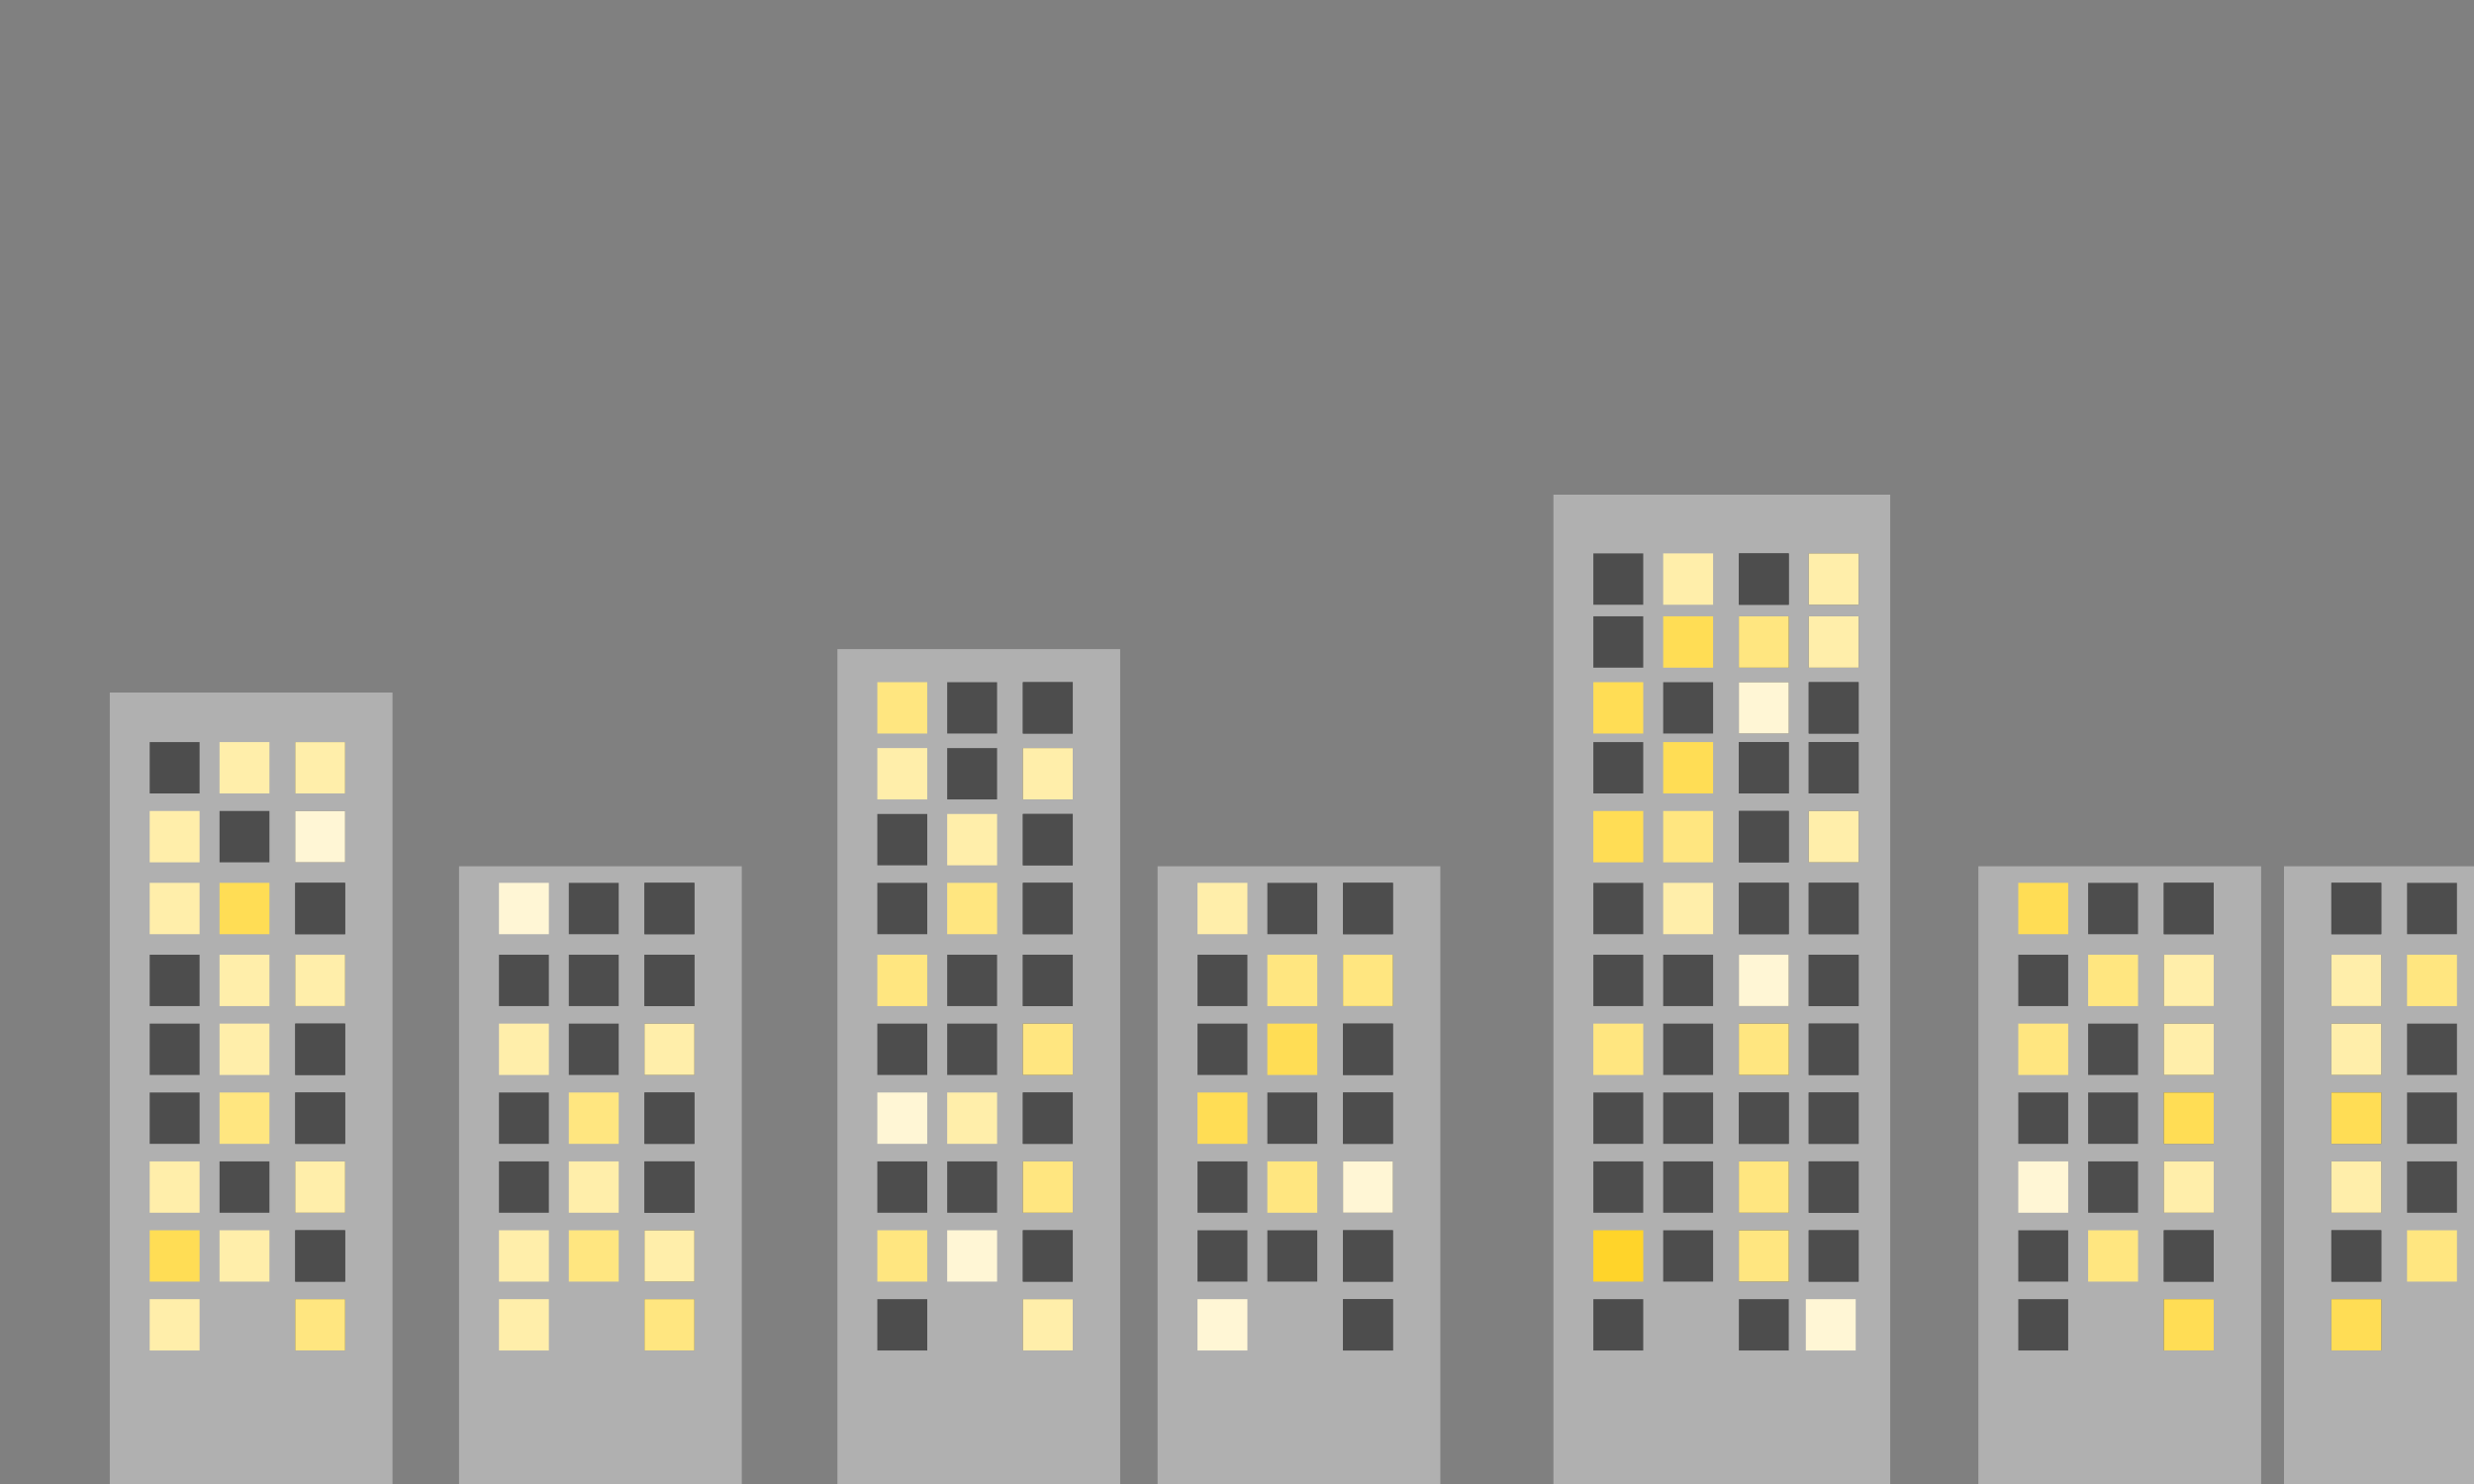 <?xml version="1.0" encoding="UTF-8" standalone="no"?>
<!-- Created with Inkscape (http://www.inkscape.org/) -->

<svg
   xmlns:dc="http://purl.org/dc/elements/1.1/"
   xmlns:cc="http://creativecommons.org/ns#"
   xmlns:rdf="http://www.w3.org/1999/02/22-rdf-syntax-ns#"
   xmlns:svg="http://www.w3.org/2000/svg"
   xmlns="http://www.w3.org/2000/svg"
   xmlns:sodipodi="http://sodipodi.sourceforge.net/DTD/sodipodi-0.dtd"
   xmlns:inkscape="http://www.inkscape.org/namespaces/inkscape"
   width="1700"
   height="1020"
   id="svg3656"
   version="1.1"
   inkscape:version="0.47 r22583"
   sodipodi:docname="city1 bg2.svg"
   inkscape:export-filename="/Users/devyn/Sandbox/luta_drafting/img/city1 bg2.png"
   inkscape:export-xdpi="90"
   inkscape:export-ydpi="90">
  <rect width="100%" height="100%" fill="#808080" stroke="none"/>
  <defs
     id="defs3658">
    <inkscape:perspective
       sodipodi:type="inkscape:persp3d"
       inkscape:vp_x="0 : 526.18109 : 1"
       inkscape:vp_y="0 : 1000 : 0"
       inkscape:vp_z="744.09448 : 526.18109 : 1"
       inkscape:persp3d-origin="372.04724 : 350.78739 : 1"
       id="perspective3664" />
    <inkscape:perspective
       id="perspective3687"
       inkscape:persp3d-origin="0.5 : 0.33333333 : 1"
       inkscape:vp_z="1 : 0.5 : 1"
       inkscape:vp_y="0 : 1000 : 0"
       inkscape:vp_x="0 : 0.5 : 1"
       sodipodi:type="inkscape:persp3d" />
  </defs>
  <sodipodi:namedview
     id="base"
     pagecolor="#ffffff"
     bordercolor="#666666"
     borderopacity="1.0"
     inkscape:pageopacity="0.0"
     inkscape:pageshadow="2"
     inkscape:zoom="0.35"
     inkscape:cx="1292.9064"
     inkscape:cy="403.1195"
     inkscape:document-units="px"
     inkscape:current-layer="layer1"
     showgrid="false"
     inkscape:window-width="1280"
     inkscape:window-height="681"
     inkscape:window-x="0"
     inkscape:window-y="0"
     inkscape:window-maximized="0" />
  <g
     inkscape:label="Layer 1"
     inkscape:groupmode="layer"
     id="layer1"
     transform="translate(0,-32.362)">
    <rect
       style="fill:#b0b0b0;fill-opacity:1;stroke:none"
       id="rect4215"
       width="194.286"
       height="544"
       x="75.429"
       y="508.362" />
    <rect
       style="fill:#4d4d4d;fill-opacity:1;stroke:none"
       id="rect4221"
       width="34.286"
       height="35.289"
       x="102.857"
       y="542.425" />
    <rect
       y="542.425"
       x="150.857"
       height="35.289"
       width="34.286"
       id="rect4227"
       style="fill:#ffeeaa;fill-opacity:1;stroke:none" />
    <rect
       style="fill:#4d4d4d;fill-opacity:1;stroke:none"
       id="rect4229"
       width="34.286"
       height="35.289"
       x="202.857"
       y="542.425" />
    <rect
       y="542.425"
       x="202.857"
       height="35.289"
       width="34.286"
       id="rect4231"
       style="fill:#ffeeaa;fill-opacity:1;stroke:none" />
    <rect
       y="589.771"
       x="102.857"
       height="35.289"
       width="34.286"
       id="rect4237"
       style="fill:#ffeeaa;fill-opacity:1;stroke:none" />
    <rect
       style="fill:#4d4d4d;fill-opacity:1;stroke:none"
       id="rect4239"
       width="34.286"
       height="35.289"
       x="150.857"
       y="589.771" />
    <rect
       y="589.771"
       x="202.857"
       height="35.289"
       width="34.286"
       id="rect4241"
       style="fill:#4d4d4d;fill-opacity:1;stroke:none" />
    <rect
       style="fill:#fff6d5;fill-opacity:1;stroke:none"
       id="rect4243"
       width="34.286"
       height="35.289"
       x="202.857"
       y="589.771" />
    <rect
       style="fill:#ffeeaa;fill-opacity:1;stroke:none"
       id="rect4245"
       width="34.286"
       height="35.289"
       x="102.857"
       y="639.176" />
    <rect
       y="639.176"
       x="150.857"
       height="35.289"
       width="34.286"
       id="rect4247"
       style="fill:#ffdd55;fill-opacity:1;stroke:none" />
    <rect
       style="fill:#4d4d4d;fill-opacity:1;stroke:none"
       id="rect4249"
       width="34.286"
       height="35.289"
       x="202.857"
       y="639.176" />
    <rect
       y="639.176"
       x="202.857"
       height="35.289"
       width="34.286"
       id="rect4251"
       style="fill:#4d4d4d;fill-opacity:1;stroke:none" />
    <rect
       y="688.581"
       x="102.857"
       height="35.289"
       width="34.286"
       id="rect4253"
       style="fill:#4d4d4d;fill-opacity:1;stroke:none" />
    <rect
       style="fill:#ffeeaa;fill-opacity:1;stroke:none"
       id="rect4255"
       width="34.286"
       height="35.289"
       x="150.857"
       y="688.581" />
    <rect
       y="688.581"
       x="202.857"
       height="35.289"
       width="34.286"
       id="rect4257"
       style="fill:#4d4d4d;fill-opacity:1;stroke:none" />
    <rect
       style="fill:#ffeeaa;fill-opacity:1;stroke:none"
       id="rect4259"
       width="34.286"
       height="35.289"
       x="202.857"
       y="688.581" />
    <rect
       style="fill:#4d4d4d;fill-opacity:1;stroke:none"
       id="rect4261"
       width="34.286"
       height="35.289"
       x="102.857"
       y="735.927" />
    <rect
       y="735.927"
       x="150.857"
       height="35.289"
       width="34.286"
       id="rect4263"
       style="fill:#ffeeaa;fill-opacity:1;stroke:none" />
    <rect
       style="fill:#4d4d4d;fill-opacity:1;stroke:none"
       id="rect4265"
       width="34.286"
       height="35.289"
       x="202.857"
       y="735.927" />
    <rect
       y="735.927"
       x="202.857"
       height="35.289"
       width="34.286"
       id="rect4267"
       style="fill:#4d4d4d;fill-opacity:1;stroke:none" />
    <rect
       y="783.274"
       x="102.857"
       height="35.289"
       width="34.286"
       id="rect4269"
       style="fill:#4d4d4d;fill-opacity:1;stroke:none" />
    <rect
       style="fill:#ffe680;fill-opacity:1;stroke:none"
       id="rect4271"
       width="34.286"
       height="35.289"
       x="150.857"
       y="783.274" />
    <rect
       y="783.274"
       x="202.857"
       height="35.289"
       width="34.286"
       id="rect4273"
       style="fill:#4d4d4d;fill-opacity:1;stroke:none" />
    <rect
       style="fill:#4d4d4d;fill-opacity:1;stroke:none"
       id="rect4275"
       width="34.286"
       height="35.289"
       x="202.857"
       y="783.274" />
    <rect
       style="fill:#ffeeaa;fill-opacity:1;stroke:none"
       id="rect4277"
       width="34.286"
       height="35.289"
       x="102.857"
       y="830.62" />
    <rect
       y="830.62"
       x="150.857"
       height="35.289"
       width="34.286"
       id="rect4279"
       style="fill:#4d4d4d;fill-opacity:1;stroke:none" />
    <rect
       style="fill:#4d4d4d;fill-opacity:1;stroke:none"
       id="rect4281"
       width="34.286"
       height="35.289"
       x="202.857"
       y="830.62" />
    <rect
       y="830.62"
       x="202.857"
       height="35.289"
       width="34.286"
       id="rect4283"
       style="fill:#ffeeaa;fill-opacity:1;stroke:none" />
    <rect
       y="877.966"
       x="102.857"
       height="35.289"
       width="34.286"
       id="rect4285"
       style="fill:#ffdd55;fill-opacity:1;stroke:none" />
    <rect
       style="fill:#ffeeaa;fill-opacity:1;stroke:none"
       id="rect4287"
       width="34.286"
       height="35.289"
       x="150.857"
       y="877.966" />
    <rect
       y="877.966"
       x="202.857"
       height="35.289"
       width="34.286"
       id="rect4289"
       style="fill:#4d4d4d;fill-opacity:1;stroke:none" />
    <rect
       style="fill:#4d4d4d;fill-opacity:1;stroke:none"
       id="rect4291"
       width="34.286"
       height="35.289"
       x="202.857"
       y="877.966" />
    <rect
       style="fill:#ffeeaa;fill-opacity:1;stroke:none"
       id="rect4293"
       width="34.286"
       height="35.289"
       x="102.857"
       y="925.313" />
    <rect
       style="fill:#4d4d4d;fill-opacity:1;stroke:none"
       id="rect4297"
       width="34.286"
       height="35.289"
       x="202.857"
       y="925.313" />
    <rect
       y="925.313"
       x="202.857"
       height="35.289"
       width="34.286"
       id="rect4299"
       style="fill:#ffe680;fill-opacity:1;stroke:none" />
    <rect
       style="fill:#b0b0b0;fill-opacity:1;stroke:none"
       id="rect4344"
       width="194.286"
       height="424.585"
       x="315.429"
       y="627.777" />
    <rect
       y="639.176"
       x="342.857"
       height="35.289"
       width="34.286"
       id="rect4362"
       style="fill:#fff6d5;fill-opacity:1;stroke:none" />
    <rect
       style="fill:#4d4d4d;fill-opacity:1;stroke:none"
       id="rect4364"
       width="34.286"
       height="35.289"
       x="390.857"
       y="639.176" />
    <rect
       y="639.176"
       x="442.857"
       height="35.289"
       width="34.286"
       id="rect4366"
       style="fill:#4d4d4d;fill-opacity:1;stroke:none" />
    <rect
       style="fill:#4d4d4d;fill-opacity:1;stroke:none"
       id="rect4368"
       width="34.286"
       height="35.289"
       x="442.857"
       y="639.176" />
    <rect
       style="fill:#4d4d4d;fill-opacity:1;stroke:none"
       id="rect4370"
       width="34.286"
       height="35.289"
       x="342.857"
       y="688.581" />
    <rect
       y="688.581"
       x="390.857"
       height="35.289"
       width="34.286"
       id="rect4372"
       style="fill:#4d4d4d;fill-opacity:1;stroke:none" />
    <rect
       style="fill:#4d4d4d;fill-opacity:1;stroke:none"
       id="rect4374"
       width="34.286"
       height="35.289"
       x="442.857"
       y="688.581" />
    <rect
       y="688.581"
       x="442.857"
       height="35.289"
       width="34.286"
       id="rect4376"
       style="fill:#4d4d4d;fill-opacity:1;stroke:none" />
    <rect
       y="735.927"
       x="342.857"
       height="35.289"
       width="34.286"
       id="rect4378"
       style="fill:#ffeeaa;fill-opacity:1;stroke:none" />
    <rect
       style="fill:#4d4d4d;fill-opacity:1;stroke:none"
       id="rect4380"
       width="34.286"
       height="35.289"
       x="390.857"
       y="735.927" />
    <rect
       y="735.927"
       x="442.857"
       height="35.289"
       width="34.286"
       id="rect4382"
       style="fill:#4d4d4d;fill-opacity:1;stroke:none" />
    <rect
       style="fill:#ffeeaa;fill-opacity:1;stroke:none"
       id="rect4384"
       width="34.286"
       height="35.289"
       x="442.857"
       y="735.927" />
    <rect
       style="fill:#4d4d4d;fill-opacity:1;stroke:none"
       id="rect4386"
       width="34.286"
       height="35.289"
       x="342.857"
       y="783.274" />
    <rect
       y="783.274"
       x="390.857"
       height="35.289"
       width="34.286"
       id="rect4388"
       style="fill:#ffe680;fill-opacity:1;stroke:none" />
    <rect
       style="fill:#4d4d4d;fill-opacity:1;stroke:none"
       id="rect4390"
       width="34.286"
       height="35.289"
       x="442.857"
       y="783.274" />
    <rect
       y="783.274"
       x="442.857"
       height="35.289"
       width="34.286"
       id="rect4392"
       style="fill:#4d4d4d;fill-opacity:1;stroke:none" />
    <rect
       y="830.62"
       x="342.857"
       height="35.289"
       width="34.286"
       id="rect4394"
       style="fill:#4d4d4d;fill-opacity:1;stroke:none" />
    <rect
       style="fill:#ffeeaa;fill-opacity:1;stroke:none"
       id="rect4396"
       width="34.286"
       height="35.289"
       x="390.857"
       y="830.62" />
    <rect
       y="830.62"
       x="442.857"
       height="35.289"
       width="34.286"
       id="rect4398"
       style="fill:#4d4d4d;fill-opacity:1;stroke:none" />
    <rect
       style="fill:#4d4d4d;fill-opacity:1;stroke:none"
       id="rect4400"
       width="34.286"
       height="35.289"
       x="442.857"
       y="830.62" />
    <rect
       style="fill:#ffeeaa;fill-opacity:1;stroke:none"
       id="rect4402"
       width="34.286"
       height="35.289"
       x="342.857"
       y="877.966" />
    <rect
       y="877.966"
       x="390.857"
       height="35.289"
       width="34.286"
       id="rect4404"
       style="fill:#ffe680;fill-opacity:1;stroke:none" />
    <rect
       style="fill:#4d4d4d;fill-opacity:1;stroke:none"
       id="rect4406"
       width="34.286"
       height="35.289"
       x="442.857"
       y="877.966" />
    <rect
       y="877.966"
       x="442.857"
       height="35.289"
       width="34.286"
       id="rect4408"
       style="fill:#ffeeaa;fill-opacity:1;stroke:none" />
    <rect
       y="925.313"
       x="342.857"
       height="35.289"
       width="34.286"
       id="rect4410"
       style="fill:#ffeeaa;fill-opacity:1;stroke:none" />
    <rect
       y="925.313"
       x="442.857"
       height="35.289"
       width="34.286"
       id="rect4412"
       style="fill:#4d4d4d;fill-opacity:1;stroke:none" />
    <rect
       style="fill:#ffe680;fill-opacity:1;stroke:none"
       id="rect4414"
       width="34.286"
       height="35.289"
       x="442.857"
       y="925.313" />
    <rect
       y="478.508"
       x="575.429"
       height="573.854"
       width="194.286"
       id="rect4418"
       style="fill:#b0b0b0;fill-opacity:1;stroke:none" />
    <rect
       style="fill:#4d4d4d;fill-opacity:1;stroke:none"
       id="rect4420"
       width="34.286"
       height="35.289"
       x="602.857"
       y="639.176" />
    <rect
       y="639.176"
       x="650.857"
       height="35.289"
       width="34.286"
       id="rect4422"
       style="fill:#ffe680;fill-opacity:1;stroke:none" />
    <rect
       style="fill:#4d4d4d;fill-opacity:1;stroke:none"
       id="rect4424"
       width="34.286"
       height="35.289"
       x="702.857"
       y="639.176" />
    <rect
       y="639.176"
       x="702.857"
       height="35.289"
       width="34.286"
       id="rect4426"
       style="fill:#4d4d4d;fill-opacity:1;stroke:none" />
    <rect
       y="688.581"
       x="602.857"
       height="35.289"
       width="34.286"
       id="rect4428"
       style="fill:#ffe680;fill-opacity:1;stroke:none" />
    <rect
       style="fill:#4d4d4d;fill-opacity:1;stroke:none"
       id="rect4430"
       width="34.286"
       height="35.289"
       x="650.857"
       y="688.581" />
    <rect
       y="688.581"
       x="702.857"
       height="35.289"
       width="34.286"
       id="rect4432"
       style="fill:#4d4d4d;fill-opacity:1;stroke:none" />
    <rect
       style="fill:#4d4d4d;fill-opacity:1;stroke:none"
       id="rect4434"
       width="34.286"
       height="35.289"
       x="702.857"
       y="688.581" />
    <rect
       style="fill:#4d4d4d;fill-opacity:1;stroke:none"
       id="rect4436"
       width="34.286"
       height="35.289"
       x="602.857"
       y="735.927" />
    <rect
       y="735.927"
       x="650.857"
       height="35.289"
       width="34.286"
       id="rect4438"
       style="fill:#4d4d4d;fill-opacity:1;stroke:none" />
    <rect
       style="fill:#4d4d4d;fill-opacity:1;stroke:none"
       id="rect4440"
       width="34.286"
       height="35.289"
       x="702.857"
       y="735.927" />
    <rect
       y="735.927"
       x="702.857"
       height="35.289"
       width="34.286"
       id="rect4442"
       style="fill:#ffe680;fill-opacity:1;stroke:none" />
    <rect
       y="783.274"
       x="602.857"
       height="35.289"
       width="34.286"
       id="rect4444"
       style="fill:#fff6d5;fill-opacity:1;stroke:none" />
    <rect
       style="fill:#ffeeaa;fill-opacity:1;stroke:none"
       id="rect4446"
       width="34.286"
       height="35.289"
       x="650.857"
       y="783.274" />
    <rect
       y="783.274"
       x="702.857"
       height="35.289"
       width="34.286"
       id="rect4448"
       style="fill:#4d4d4d;fill-opacity:1;stroke:none" />
    <rect
       style="fill:#4d4d4d;fill-opacity:1;stroke:none"
       id="rect4450"
       width="34.286"
       height="35.289"
       x="702.857"
       y="783.274" />
    <rect
       style="fill:#4d4d4d;fill-opacity:1;stroke:none"
       id="rect4452"
       width="34.286"
       height="35.289"
       x="602.857"
       y="830.62" />
    <rect
       y="830.62"
       x="650.857"
       height="35.289"
       width="34.286"
       id="rect4454"
       style="fill:#4d4d4d;fill-opacity:1;stroke:none" />
    <rect
       style="fill:#4d4d4d;fill-opacity:1;stroke:none"
       id="rect4456"
       width="34.286"
       height="35.289"
       x="702.857"
       y="830.62" />
    <rect
       y="830.62"
       x="702.857"
       height="35.289"
       width="34.286"
       id="rect4458"
       style="fill:#ffe680;fill-opacity:1;stroke:none" />
    <rect
       y="877.966"
       x="602.857"
       height="35.289"
       width="34.286"
       id="rect4460"
       style="fill:#ffe680;fill-opacity:1;stroke:none" />
    <rect
       style="fill:#fff6d5;fill-opacity:1;stroke:none"
       id="rect4462"
       width="34.286"
       height="35.289"
       x="650.857"
       y="877.966" />
    <rect
       y="877.966"
       x="702.857"
       height="35.289"
       width="34.286"
       id="rect4464"
       style="fill:#4d4d4d;fill-opacity:1;stroke:none" />
    <rect
       style="fill:#4d4d4d;fill-opacity:1;stroke:none"
       id="rect4466"
       width="34.286"
       height="35.289"
       x="702.857"
       y="877.966" />
    <rect
       style="fill:#4d4d4d;fill-opacity:1;stroke:none"
       id="rect4468"
       width="34.286"
       height="35.289"
       x="602.857"
       y="925.313" />
    <rect
       style="fill:#4d4d4d;fill-opacity:1;stroke:none"
       id="rect4470"
       width="34.286"
       height="35.289"
       x="702.857"
       y="925.313" />
    <rect
       y="925.313"
       x="702.857"
       height="35.289"
       width="34.286"
       id="rect4472"
       style="fill:#ffeeaa;fill-opacity:1;stroke:none" />
    <rect
       y="591.83"
       x="602.857"
       height="35.289"
       width="34.286"
       id="rect4474"
       style="fill:#4d4d4d;fill-opacity:1;stroke:none" />
    <rect
       style="fill:#ffeeaa;fill-opacity:1;stroke:none"
       id="rect4476"
       width="34.286"
       height="35.289"
       x="650.857"
       y="591.83" />
    <rect
       y="591.83"
       x="702.857"
       height="35.289"
       width="34.286"
       id="rect4478"
       style="fill:#4d4d4d;fill-opacity:1;stroke:none" />
    <rect
       style="fill:#4d4d4d;fill-opacity:1;stroke:none"
       id="rect4480"
       width="34.286"
       height="35.289"
       x="702.857"
       y="591.83" />
    <rect
       style="fill:#ffeeaa;fill-opacity:1;stroke:none"
       id="rect4482"
       width="34.286"
       height="35.289"
       x="602.857"
       y="546.542" />
    <rect
       y="546.542"
       x="650.857"
       height="35.289"
       width="34.286"
       id="rect4484"
       style="fill:#4d4d4d;fill-opacity:1;stroke:none" />
    <rect
       style="fill:#4d4d4d;fill-opacity:1;stroke:none"
       id="rect4486"
       width="34.286"
       height="35.289"
       x="702.857"
       y="546.542" />
    <rect
       y="546.542"
       x="702.857"
       height="35.289"
       width="34.286"
       id="rect4488"
       style="fill:#ffeeaa;fill-opacity:1;stroke:none" />
    <rect
       y="501.254"
       x="602.857"
       height="35.289"
       width="34.286"
       id="rect4490"
       style="fill:#ffe680;fill-opacity:1;stroke:none" />
    <rect
       style="fill:#4d4d4d;fill-opacity:1;stroke:none"
       id="rect4492"
       width="34.286"
       height="35.289"
       x="650.857"
       y="501.254" />
    <rect
       y="501.254"
       x="702.857"
       height="35.289"
       width="34.286"
       id="rect4494"
       style="fill:#4d4d4d;fill-opacity:1;stroke:none" />
    <rect
       style="fill:#4d4d4d;fill-opacity:1;stroke:none"
       id="rect4496"
       width="34.286"
       height="35.289"
       x="702.857"
       y="501.254" />
    <rect
       y="627.777"
       x="795.429"
       height="424.585"
       width="194.286"
       id="rect4500"
       style="fill:#b0b0b0;fill-opacity:1;stroke:none" />
    <rect
       style="fill:#ffeeaa;fill-opacity:1;stroke:none"
       id="rect4502"
       width="34.286"
       height="35.289"
       x="822.857"
       y="639.176" />
    <rect
       y="639.176"
       x="870.857"
       height="35.289"
       width="34.286"
       id="rect4504"
       style="fill:#4d4d4d;fill-opacity:1;stroke:none" />
    <rect
       style="fill:#4d4d4d;fill-opacity:1;stroke:none"
       id="rect4506"
       width="34.286"
       height="35.289"
       x="922.857"
       y="639.176" />
    <rect
       y="639.176"
       x="922.857"
       height="35.289"
       width="34.286"
       id="rect4508"
       style="fill:#4d4d4d;fill-opacity:1;stroke:none" />
    <rect
       y="688.581"
       x="822.857"
       height="35.289"
       width="34.286"
       id="rect4510"
       style="fill:#4d4d4d;fill-opacity:1;stroke:none" />
    <rect
       style="fill:#ffe680;fill-opacity:1;stroke:none"
       id="rect4512"
       width="34.286"
       height="35.289"
       x="870.857"
       y="688.581" />
    <rect
       y="688.581"
       x="922.857"
       height="35.289"
       width="34.286"
       id="rect4514"
       style="fill:#4d4d4d;fill-opacity:1;stroke:none" />
    <rect
       style="fill:#ffe680;fill-opacity:1;stroke:none"
       id="rect4516"
       width="34.286"
       height="35.289"
       x="922.857"
       y="688.581" />
    <rect
       style="fill:#4d4d4d;fill-opacity:1;stroke:none"
       id="rect4518"
       width="34.286"
       height="35.289"
       x="822.857"
       y="735.927" />
    <rect
       y="735.927"
       x="870.857"
       height="35.289"
       width="34.286"
       id="rect4520"
       style="fill:#ffdd55;fill-opacity:1;stroke:none" />
    <rect
       style="fill:#4d4d4d;fill-opacity:1;stroke:none"
       id="rect4522"
       width="34.286"
       height="35.289"
       x="922.857"
       y="735.927" />
    <rect
       y="735.927"
       x="922.857"
       height="35.289"
       width="34.286"
       id="rect4524"
       style="fill:#4d4d4d;fill-opacity:1;stroke:none" />
    <rect
       y="783.274"
       x="822.857"
       height="35.289"
       width="34.286"
       id="rect4526"
       style="fill:#ffdd55;fill-opacity:1;stroke:none" />
    <rect
       style="fill:#4d4d4d;fill-opacity:1;stroke:none"
       id="rect4528"
       width="34.286"
       height="35.289"
       x="870.857"
       y="783.274" />
    <rect
       y="783.274"
       x="922.857"
       height="35.289"
       width="34.286"
       id="rect4530"
       style="fill:#4d4d4d;fill-opacity:1;stroke:none" />
    <rect
       style="fill:#4d4d4d;fill-opacity:1;stroke:none"
       id="rect4532"
       width="34.286"
       height="35.289"
       x="922.857"
       y="783.274" />
    <rect
       style="fill:#4d4d4d;fill-opacity:1;stroke:none"
       id="rect4534"
       width="34.286"
       height="35.289"
       x="822.857"
       y="830.62" />
    <rect
       y="830.62"
       x="870.857"
       height="35.289"
       width="34.286"
       id="rect4536"
       style="fill:#ffe680;fill-opacity:1;stroke:none" />
    <rect
       style="fill:#4d4d4d;fill-opacity:1;stroke:none"
       id="rect4538"
       width="34.286"
       height="35.289"
       x="922.857"
       y="830.62" />
    <rect
       y="830.62"
       x="922.857"
       height="35.289"
       width="34.286"
       id="rect4540"
       style="fill:#fff6d5;fill-opacity:1;stroke:none" />
    <rect
       y="877.966"
       x="822.857"
       height="35.289"
       width="34.286"
       id="rect4542"
       style="fill:#4d4d4d;fill-opacity:1;stroke:none" />
    <rect
       style="fill:#4d4d4d;fill-opacity:1;stroke:none"
       id="rect4544"
       width="34.286"
       height="35.289"
       x="870.857"
       y="877.966" />
    <rect
       y="877.966"
       x="922.857"
       height="35.289"
       width="34.286"
       id="rect4546"
       style="fill:#4d4d4d;fill-opacity:1;stroke:none" />
    <rect
       style="fill:#4d4d4d;fill-opacity:1;stroke:none"
       id="rect4548"
       width="34.286"
       height="35.289"
       x="922.857"
       y="877.966" />
    <rect
       style="fill:#fff6d5;fill-opacity:1;stroke:none"
       id="rect4550"
       width="34.286"
       height="35.289"
       x="822.857"
       y="925.313" />
    <rect
       style="fill:#4d4d4d;fill-opacity:1;stroke:none"
       id="rect4552"
       width="34.286"
       height="35.289"
       x="922.857"
       y="925.313" />
    <rect
       y="925.313"
       x="922.857"
       height="35.289"
       width="34.286"
       id="rect4554"
       style="fill:#4d4d4d;fill-opacity:1;stroke:none" />
    <rect
       y="372.362"
       x="1067.429"
       height="680"
       width="231.429"
       id="rect4558"
       style="fill:#b0b0b0;fill-opacity:1;stroke:none" />
    <rect
       y="542.425"
       x="1094.857"
       height="35.289"
       width="34.286"
       id="rect4560"
       style="fill:#4d4d4d;fill-opacity:1;stroke:none" />
    <rect
       style="fill:#ffdd55;fill-opacity:1;stroke:none"
       id="rect4562"
       width="34.286"
       height="35.289"
       x="1142.857"
       y="542.425" />
    <rect
       y="542.425"
       x="1194.857"
       height="35.289"
       width="34.286"
       id="rect4564"
       style="fill:#4d4d4d;fill-opacity:1;stroke:none" />
    <rect
       style="fill:#4d4d4d;fill-opacity:1;stroke:none"
       id="rect4566"
       width="34.286"
       height="35.289"
       x="1194.857"
       y="542.425" />
    <rect
       style="fill:#ffdd55;fill-opacity:1;stroke:none"
       id="rect4568"
       width="34.286"
       height="35.289"
       x="1094.857"
       y="589.771" />
    <rect
       y="589.771"
       x="1142.857"
       height="35.289"
       width="34.286"
       id="rect4570"
       style="fill:#ffe680;fill-opacity:1;stroke:none" />
    <rect
       style="fill:#4d4d4d;fill-opacity:1;stroke:none"
       id="rect4572"
       width="34.286"
       height="35.289"
       x="1194.857"
       y="589.771" />
    <rect
       y="589.771"
       x="1194.857"
       height="35.289"
       width="34.286"
       id="rect4574"
       style="fill:#4d4d4d;fill-opacity:1;stroke:none" />
    <rect
       y="639.176"
       x="1094.857"
       height="35.289"
       width="34.286"
       id="rect4576"
       style="fill:#4d4d4d;fill-opacity:1;stroke:none" />
    <rect
       style="fill:#ffeeaa;fill-opacity:1;stroke:none"
       id="rect4578"
       width="34.286"
       height="35.289"
       x="1142.857"
       y="639.176" />
    <rect
       y="639.176"
       x="1194.857"
       height="35.289"
       width="34.286"
       id="rect4580"
       style="fill:#4d4d4d;fill-opacity:1;stroke:none" />
    <rect
       style="fill:#4d4d4d;fill-opacity:1;stroke:none"
       id="rect4582"
       width="34.286"
       height="35.289"
       x="1194.857"
       y="639.176" />
    <rect
       style="fill:#4d4d4d;fill-opacity:1;stroke:none"
       id="rect4584"
       width="34.286"
       height="35.289"
       x="1094.857"
       y="688.581" />
    <rect
       y="688.581"
       x="1142.857"
       height="35.289"
       width="34.286"
       id="rect4586"
       style="fill:#4d4d4d;fill-opacity:1;stroke:none" />
    <rect
       style="fill:#4d4d4d;fill-opacity:1;stroke:none"
       id="rect4588"
       width="34.286"
       height="35.289"
       x="1194.857"
       y="688.581" />
    <rect
       y="688.581"
       x="1194.857"
       height="35.289"
       width="34.286"
       id="rect4590"
       style="fill:#fff6d5;fill-opacity:1;stroke:none" />
    <rect
       y="735.927"
       x="1094.857"
       height="35.289"
       width="34.286"
       id="rect4592"
       style="fill:#ffe680;fill-opacity:1;stroke:none" />
    <rect
       style="fill:#4d4d4d;fill-opacity:1;stroke:none"
       id="rect4594"
       width="34.286"
       height="35.289"
       x="1142.857"
       y="735.927" />
    <rect
       y="735.927"
       x="1194.857"
       height="35.289"
       width="34.286"
       id="rect4596"
       style="fill:#4d4d4d;fill-opacity:1;stroke:none" />
    <rect
       style="fill:#ffe680;fill-opacity:1;stroke:none"
       id="rect4598"
       width="34.286"
       height="35.289"
       x="1194.857"
       y="735.927" />
    <rect
       style="fill:#4d4d4d;fill-opacity:1;stroke:none"
       id="rect4600"
       width="34.286"
       height="35.289"
       x="1094.857"
       y="783.274" />
    <rect
       y="783.274"
       x="1142.857"
       height="35.289"
       width="34.286"
       id="rect4602"
       style="fill:#4d4d4d;fill-opacity:1;stroke:none" />
    <rect
       style="fill:#4d4d4d;fill-opacity:1;stroke:none"
       id="rect4604"
       width="34.286"
       height="35.289"
       x="1194.857"
       y="783.274" />
    <rect
       y="783.274"
       x="1194.857"
       height="35.289"
       width="34.286"
       id="rect4606"
       style="fill:#4d4d4d;fill-opacity:1;stroke:none" />
    <rect
       y="830.62"
       x="1094.857"
       height="35.289"
       width="34.286"
       id="rect4608"
       style="fill:#4d4d4d;fill-opacity:1;stroke:none" />
    <rect
       style="fill:#4d4d4d;fill-opacity:1;stroke:none"
       id="rect4610"
       width="34.286"
       height="35.289"
       x="1142.857"
       y="830.62" />
    <rect
       y="830.62"
       x="1194.857"
       height="35.289"
       width="34.286"
       id="rect4612"
       style="fill:#4d4d4d;fill-opacity:1;stroke:none" />
    <rect
       style="fill:#ffe680;fill-opacity:1;stroke:none"
       id="rect4614"
       width="34.286"
       height="35.289"
       x="1194.857"
       y="830.62" />
    <rect
       style="fill:#ffd42a;fill-opacity:1;stroke:none"
       id="rect4616"
       width="34.286"
       height="35.289"
       x="1094.857"
       y="877.966" />
    <rect
       y="877.966"
       x="1142.857"
       height="35.289"
       width="34.286"
       id="rect4618"
       style="fill:#4d4d4d;fill-opacity:1;stroke:none" />
    <rect
       style="fill:#4d4d4d;fill-opacity:1;stroke:none"
       id="rect4620"
       width="34.286"
       height="35.289"
       x="1194.857"
       y="877.966" />
    <rect
       y="877.966"
       x="1194.857"
       height="35.289"
       width="34.286"
       id="rect4622"
       style="fill:#ffe680;fill-opacity:1;stroke:none" />
    <rect
       y="925.313"
       x="1094.857"
       height="35.289"
       width="34.286"
       id="rect4624"
       style="fill:#4d4d4d;fill-opacity:1;stroke:none" />
    <rect
       y="925.313"
       x="1194.857"
       height="35.289"
       width="34.286"
       id="rect4626"
       style="fill:#4d4d4d;fill-opacity:1;stroke:none" />
    <rect
       style="fill:#fff6d5;fill-opacity:1;stroke:none"
       id="rect4628"
       width="34.286"
       height="35.289"
       x="1240.857"
       y="925.313" />
    <rect
       style="fill:#4d4d4d;fill-opacity:1;stroke:none"
       id="rect4630"
       width="34.286"
       height="35.289"
       x="1242.857"
       y="542.425" />
    <rect
       y="542.425"
       x="1242.857"
       height="35.289"
       width="34.286"
       id="rect4632"
       style="fill:#4d4d4d;fill-opacity:1;stroke:none" />
    <rect
       y="589.771"
       x="1242.857"
       height="35.289"
       width="34.286"
       id="rect4634"
       style="fill:#4d4d4d;fill-opacity:1;stroke:none" />
    <rect
       style="fill:#ffeeaa;fill-opacity:1;stroke:none"
       id="rect4636"
       width="34.286"
       height="35.289"
       x="1242.857"
       y="589.771" />
    <rect
       style="fill:#4d4d4d;fill-opacity:1;stroke:none"
       id="rect4638"
       width="34.286"
       height="35.289"
       x="1242.857"
       y="639.176" />
    <rect
       y="639.176"
       x="1242.857"
       height="35.289"
       width="34.286"
       id="rect4640"
       style="fill:#4d4d4d;fill-opacity:1;stroke:none" />
    <rect
       y="688.581"
       x="1242.857"
       height="35.289"
       width="34.286"
       id="rect4642"
       style="fill:#4d4d4d;fill-opacity:1;stroke:none" />
    <rect
       style="fill:#4d4d4d;fill-opacity:1;stroke:none"
       id="rect4644"
       width="34.286"
       height="35.289"
       x="1242.857"
       y="688.581" />
    <rect
       style="fill:#4d4d4d;fill-opacity:1;stroke:none"
       id="rect4646"
       width="34.286"
       height="35.289"
       x="1242.857"
       y="735.927" />
    <rect
       y="735.927"
       x="1242.857"
       height="35.289"
       width="34.286"
       id="rect4648"
       style="fill:#4d4d4d;fill-opacity:1;stroke:none" />
    <rect
       y="783.274"
       x="1242.857"
       height="35.289"
       width="34.286"
       id="rect4650"
       style="fill:#4d4d4d;fill-opacity:1;stroke:none" />
    <rect
       style="fill:#4d4d4d;fill-opacity:1;stroke:none"
       id="rect4652"
       width="34.286"
       height="35.289"
       x="1242.857"
       y="783.274" />
    <rect
       style="fill:#4d4d4d;fill-opacity:1;stroke:none"
       id="rect4654"
       width="34.286"
       height="35.289"
       x="1242.857"
       y="830.62" />
    <rect
       y="830.62"
       x="1242.857"
       height="35.289"
       width="34.286"
       id="rect4656"
       style="fill:#4d4d4d;fill-opacity:1;stroke:none" />
    <rect
       y="877.966"
       x="1242.857"
       height="35.289"
       width="34.286"
       id="rect4658"
       style="fill:#4d4d4d;fill-opacity:1;stroke:none" />
    <rect
       style="fill:#4d4d4d;fill-opacity:1;stroke:none"
       id="rect4660"
       width="34.286"
       height="35.289"
       x="1242.857"
       y="877.966" />
    <rect
       style="fill:#ffdd55;fill-opacity:1;stroke:none"
       id="rect4662"
       width="34.286"
       height="35.289"
       x="1094.857"
       y="501.254" />
    <rect
       y="501.254"
       x="1142.857"
       height="35.289"
       width="34.286"
       id="rect4664"
       style="fill:#4d4d4d;fill-opacity:1;stroke:none" />
    <rect
       style="fill:#4d4d4d;fill-opacity:1;stroke:none"
       id="rect4666"
       width="34.286"
       height="35.289"
       x="1194.857"
       y="501.254" />
    <rect
       y="501.254"
       x="1194.857"
       height="35.289"
       width="34.286"
       id="rect4668"
       style="fill:#fff6d5;fill-opacity:1;stroke:none" />
    <rect
       y="501.254"
       x="1242.857"
       height="35.289"
       width="34.286"
       id="rect4670"
       style="fill:#4d4d4d;fill-opacity:1;stroke:none" />
    <rect
       style="fill:#4d4d4d;fill-opacity:1;stroke:none"
       id="rect4672"
       width="34.286"
       height="35.289"
       x="1242.857"
       y="501.254" />
    <rect
       y="455.966"
       x="1094.857"
       height="35.289"
       width="34.286"
       id="rect4674"
       style="fill:#4d4d4d;fill-opacity:1;stroke:none" />
    <rect
       style="fill:#ffdd55;fill-opacity:1;stroke:none"
       id="rect4676"
       width="34.286"
       height="35.289"
       x="1142.857"
       y="455.966" />
    <rect
       y="455.966"
       x="1194.857"
       height="35.289"
       width="34.286"
       id="rect4678"
       style="fill:#4d4d4d;fill-opacity:1;stroke:none" />
    <rect
       style="fill:#ffe680;fill-opacity:1;stroke:none"
       id="rect4680"
       width="34.286"
       height="35.289"
       x="1194.857"
       y="455.966" />
    <rect
       style="fill:#4d4d4d;fill-opacity:1;stroke:none"
       id="rect4682"
       width="34.286"
       height="35.289"
       x="1242.857"
       y="455.966" />
    <rect
       y="455.966"
       x="1242.857"
       height="35.289"
       width="34.286"
       id="rect4684"
       style="fill:#ffeeaa;fill-opacity:1;stroke:none" />
    <rect
       style="fill:#4d4d4d;fill-opacity:1;stroke:none"
       id="rect4686"
       width="34.286"
       height="35.289"
       x="1094.857"
       y="412.737" />
    <rect
       y="412.737"
       x="1142.857"
       height="35.289"
       width="34.286"
       id="rect4688"
       style="fill:#ffeeaa;fill-opacity:1;stroke:none" />
    <rect
       style="fill:#4d4d4d;fill-opacity:1;stroke:none"
       id="rect4690"
       width="34.286"
       height="35.289"
       x="1194.857"
       y="412.737" />
    <rect
       y="412.737"
       x="1194.857"
       height="35.289"
       width="34.286"
       id="rect4692"
       style="fill:#4d4d4d;fill-opacity:1;stroke:none" />
    <rect
       y="412.737"
       x="1242.857"
       height="35.289"
       width="34.286"
       id="rect4694"
       style="fill:#4d4d4d;fill-opacity:1;stroke:none" />
    <rect
       style="fill:#ffeeaa;fill-opacity:1;stroke:none"
       id="rect4696"
       width="34.286"
       height="35.289"
       x="1242.857"
       y="412.737" />
    <rect
       style="fill:#b0b0b0;fill-opacity:1;stroke:none"
       id="rect4700"
       width="194.286"
       height="424.585"
       x="1359.429"
       y="627.777" />
    <rect
       y="639.176"
       x="1386.857"
       height="35.289"
       width="34.286"
       id="rect4702"
       style="fill:#ffdd55;fill-opacity:1;stroke:none" />
    <rect
       style="fill:#4d4d4d;fill-opacity:1;stroke:none"
       id="rect4704"
       width="34.286"
       height="35.289"
       x="1434.857"
       y="639.176" />
    <rect
       y="639.176"
       x="1486.857"
       height="35.289"
       width="34.286"
       id="rect4706"
       style="fill:#4d4d4d;fill-opacity:1;stroke:none" />
    <rect
       style="fill:#4d4d4d;fill-opacity:1;stroke:none"
       id="rect4708"
       width="34.286"
       height="35.289"
       x="1486.857"
       y="639.176" />
    <rect
       style="fill:#4d4d4d;fill-opacity:1;stroke:none"
       id="rect4710"
       width="34.286"
       height="35.289"
       x="1386.857"
       y="688.581" />
    <rect
       y="688.581"
       x="1434.857"
       height="35.289"
       width="34.286"
       id="rect4712"
       style="fill:#ffe680;fill-opacity:1;stroke:none" />
    <rect
       style="fill:#4d4d4d;fill-opacity:1;stroke:none"
       id="rect4714"
       width="34.286"
       height="35.289"
       x="1486.857"
       y="688.581" />
    <rect
       y="688.581"
       x="1486.857"
       height="35.289"
       width="34.286"
       id="rect4716"
       style="fill:#ffeeaa;fill-opacity:1;stroke:none" />
    <rect
       y="735.927"
       x="1386.857"
       height="35.289"
       width="34.286"
       id="rect4718"
       style="fill:#ffe680;fill-opacity:1;stroke:none" />
    <rect
       style="fill:#4d4d4d;fill-opacity:1;stroke:none"
       id="rect4720"
       width="34.286"
       height="35.289"
       x="1434.857"
       y="735.927" />
    <rect
       y="735.927"
       x="1486.857"
       height="35.289"
       width="34.286"
       id="rect4722"
       style="fill:#4d4d4d;fill-opacity:1;stroke:none" />
    <rect
       style="fill:#ffeeaa;fill-opacity:1;stroke:none"
       id="rect4724"
       width="34.286"
       height="35.289"
       x="1486.857"
       y="735.927" />
    <rect
       style="fill:#4d4d4d;fill-opacity:1;stroke:none"
       id="rect4726"
       width="34.286"
       height="35.289"
       x="1386.857"
       y="783.274" />
    <rect
       y="783.274"
       x="1434.857"
       height="35.289"
       width="34.286"
       id="rect4728"
       style="fill:#4d4d4d;fill-opacity:1;stroke:none" />
    <rect
       style="fill:#4d4d4d;fill-opacity:1;stroke:none"
       id="rect4730"
       width="34.286"
       height="35.289"
       x="1486.857"
       y="783.274" />
    <rect
       y="783.274"
       x="1486.857"
       height="35.289"
       width="34.286"
       id="rect4732"
       style="fill:#ffdd55;fill-opacity:1;stroke:none" />
    <rect
       y="830.62"
       x="1386.857"
       height="35.289"
       width="34.286"
       id="rect4734"
       style="fill:#fff6d5;fill-opacity:1;stroke:none" />
    <rect
       style="fill:#4d4d4d;fill-opacity:1;stroke:none"
       id="rect4736"
       width="34.286"
       height="35.289"
       x="1434.857"
       y="830.62" />
    <rect
       y="830.62"
       x="1486.857"
       height="35.289"
       width="34.286"
       id="rect4738"
       style="fill:#4d4d4d;fill-opacity:1;stroke:none" />
    <rect
       style="fill:#ffeeaa;fill-opacity:1;stroke:none"
       id="rect4740"
       width="34.286"
       height="35.289"
       x="1486.857"
       y="830.62" />
    <rect
       style="fill:#4d4d4d;fill-opacity:1;stroke:none"
       id="rect4742"
       width="34.286"
       height="35.289"
       x="1386.857"
       y="877.966" />
    <rect
       y="877.966"
       x="1434.857"
       height="35.289"
       width="34.286"
       id="rect4744"
       style="fill:#ffe680;fill-opacity:1;stroke:none" />
    <rect
       style="fill:#4d4d4d;fill-opacity:1;stroke:none"
       id="rect4746"
       width="34.286"
       height="35.289"
       x="1486.857"
       y="877.966" />
    <rect
       y="877.966"
       x="1486.857"
       height="35.289"
       width="34.286"
       id="rect4748"
       style="fill:#4d4d4d;fill-opacity:1;stroke:none" />
    <rect
       y="925.313"
       x="1386.857"
       height="35.289"
       width="34.286"
       id="rect4750"
       style="fill:#4d4d4d;fill-opacity:1;stroke:none" />
    <rect
       y="925.313"
       x="1486.857"
       height="35.289"
       width="34.286"
       id="rect4752"
       style="fill:#4d4d4d;fill-opacity:1;stroke:none" />
    <rect
       style="fill:#ffdd55;fill-opacity:1;stroke:none"
       id="rect4754"
       width="34.286"
       height="35.289"
       x="1486.857"
       y="925.313" />
    <rect
       y="627.777"
       x="-1763.714"
       height="424.585"
       width="194.286"
       id="rect5704"
       style="fill:#b0b0b0;fill-opacity:1;stroke:none"
       transform="scale(-1,1)" />
    <rect
       style="fill:#ffdd55;fill-opacity:1;stroke:none"
       id="rect5706"
       width="34.286"
       height="35.289"
       x="-1736.286"
       y="639.176"
       transform="scale(-1,1)" />
    <rect
       y="639.176"
       x="-1688.286"
       height="35.289"
       width="34.286"
       id="rect5708"
       style="fill:#4d4d4d;fill-opacity:1;stroke:none"
       transform="scale(-1,1)" />
    <rect
       style="fill:#4d4d4d;fill-opacity:1;stroke:none"
       id="rect5710"
       width="34.286"
       height="35.289"
       x="-1636.286"
       y="639.176"
       transform="scale(-1,1)" />
    <rect
       y="639.176"
       x="-1636.286"
       height="35.289"
       width="34.286"
       id="rect5712"
       style="fill:#4d4d4d;fill-opacity:1;stroke:none"
       transform="scale(-1,1)" />
    <rect
       y="688.581"
       x="-1736.286"
       height="35.289"
       width="34.286"
       id="rect5714"
       style="fill:#4d4d4d;fill-opacity:1;stroke:none"
       transform="scale(-1,1)" />
    <rect
       style="fill:#ffe680;fill-opacity:1;stroke:none"
       id="rect5716"
       width="34.286"
       height="35.289"
       x="-1688.286"
       y="688.581"
       transform="scale(-1,1)" />
    <rect
       y="688.581"
       x="-1636.286"
       height="35.289"
       width="34.286"
       id="rect5718"
       style="fill:#4d4d4d;fill-opacity:1;stroke:none"
       transform="scale(-1,1)" />
    <rect
       style="fill:#ffeeaa;fill-opacity:1;stroke:none"
       id="rect5720"
       width="34.286"
       height="35.289"
       x="-1636.286"
       y="688.581"
       transform="scale(-1,1)" />
    <rect
       style="fill:#ffe680;fill-opacity:1;stroke:none"
       id="rect5722"
       width="34.286"
       height="35.289"
       x="-1736.286"
       y="735.927"
       transform="scale(-1,1)" />
    <rect
       y="735.927"
       x="-1688.286"
       height="35.289"
       width="34.286"
       id="rect5724"
       style="fill:#4d4d4d;fill-opacity:1;stroke:none"
       transform="scale(-1,1)" />
    <rect
       style="fill:#4d4d4d;fill-opacity:1;stroke:none"
       id="rect5726"
       width="34.286"
       height="35.289"
       x="-1636.286"
       y="735.927"
       transform="scale(-1,1)" />
    <rect
       y="735.927"
       x="-1636.286"
       height="35.289"
       width="34.286"
       id="rect5728"
       style="fill:#ffeeaa;fill-opacity:1;stroke:none"
       transform="scale(-1,1)" />
    <rect
       y="783.274"
       x="-1736.286"
       height="35.289"
       width="34.286"
       id="rect5730"
       style="fill:#4d4d4d;fill-opacity:1;stroke:none"
       transform="scale(-1,1)" />
    <rect
       style="fill:#4d4d4d;fill-opacity:1;stroke:none"
       id="rect5732"
       width="34.286"
       height="35.289"
       x="-1688.286"
       y="783.274"
       transform="scale(-1,1)" />
    <rect
       y="783.274"
       x="-1636.286"
       height="35.289"
       width="34.286"
       id="rect5734"
       style="fill:#4d4d4d;fill-opacity:1;stroke:none"
       transform="scale(-1,1)" />
    <rect
       style="fill:#ffdd55;fill-opacity:1;stroke:none"
       id="rect5736"
       width="34.286"
       height="35.289"
       x="-1636.286"
       y="783.274"
       transform="scale(-1,1)" />
    <rect
       style="fill:#fff6d5;fill-opacity:1;stroke:none"
       id="rect5738"
       width="34.286"
       height="35.289"
       x="-1736.286"
       y="830.62"
       transform="scale(-1,1)" />
    <rect
       y="830.62"
       x="-1688.286"
       height="35.289"
       width="34.286"
       id="rect5740"
       style="fill:#4d4d4d;fill-opacity:1;stroke:none"
       transform="scale(-1,1)" />
    <rect
       style="fill:#4d4d4d;fill-opacity:1;stroke:none"
       id="rect5742"
       width="34.286"
       height="35.289"
       x="-1636.286"
       y="830.62"
       transform="scale(-1,1)" />
    <rect
       y="830.62"
       x="-1636.286"
       height="35.289"
       width="34.286"
       id="rect5744"
       style="fill:#ffeeaa;fill-opacity:1;stroke:none"
       transform="scale(-1,1)" />
    <rect
       y="877.966"
       x="-1736.286"
       height="35.289"
       width="34.286"
       id="rect5746"
       style="fill:#4d4d4d;fill-opacity:1;stroke:none"
       transform="scale(-1,1)" />
    <rect
       style="fill:#ffe680;fill-opacity:1;stroke:none"
       id="rect5748"
       width="34.286"
       height="35.289"
       x="-1688.286"
       y="877.966"
       transform="scale(-1,1)" />
    <rect
       y="877.966"
       x="-1636.286"
       height="35.289"
       width="34.286"
       id="rect5750"
       style="fill:#4d4d4d;fill-opacity:1;stroke:none"
       transform="scale(-1,1)" />
    <rect
       style="fill:#4d4d4d;fill-opacity:1;stroke:none"
       id="rect5752"
       width="34.286"
       height="35.289"
       x="-1636.286"
       y="877.966"
       transform="scale(-1,1)" />
    <rect
       style="fill:#4d4d4d;fill-opacity:1;stroke:none"
       id="rect5754"
       width="34.286"
       height="35.289"
       x="-1736.286"
       y="925.313"
       transform="scale(-1,1)" />
    <rect
       style="fill:#4d4d4d;fill-opacity:1;stroke:none"
       id="rect5756"
       width="34.286"
       height="35.289"
       x="-1636.286"
       y="925.313"
       transform="scale(-1,1)" />
    <rect
       y="925.313"
       x="-1636.286"
       height="35.289"
       width="34.286"
       id="rect5758"
       style="fill:#ffdd55;fill-opacity:1;stroke:none"
       transform="scale(-1,1)" />
  </g>
</svg>
